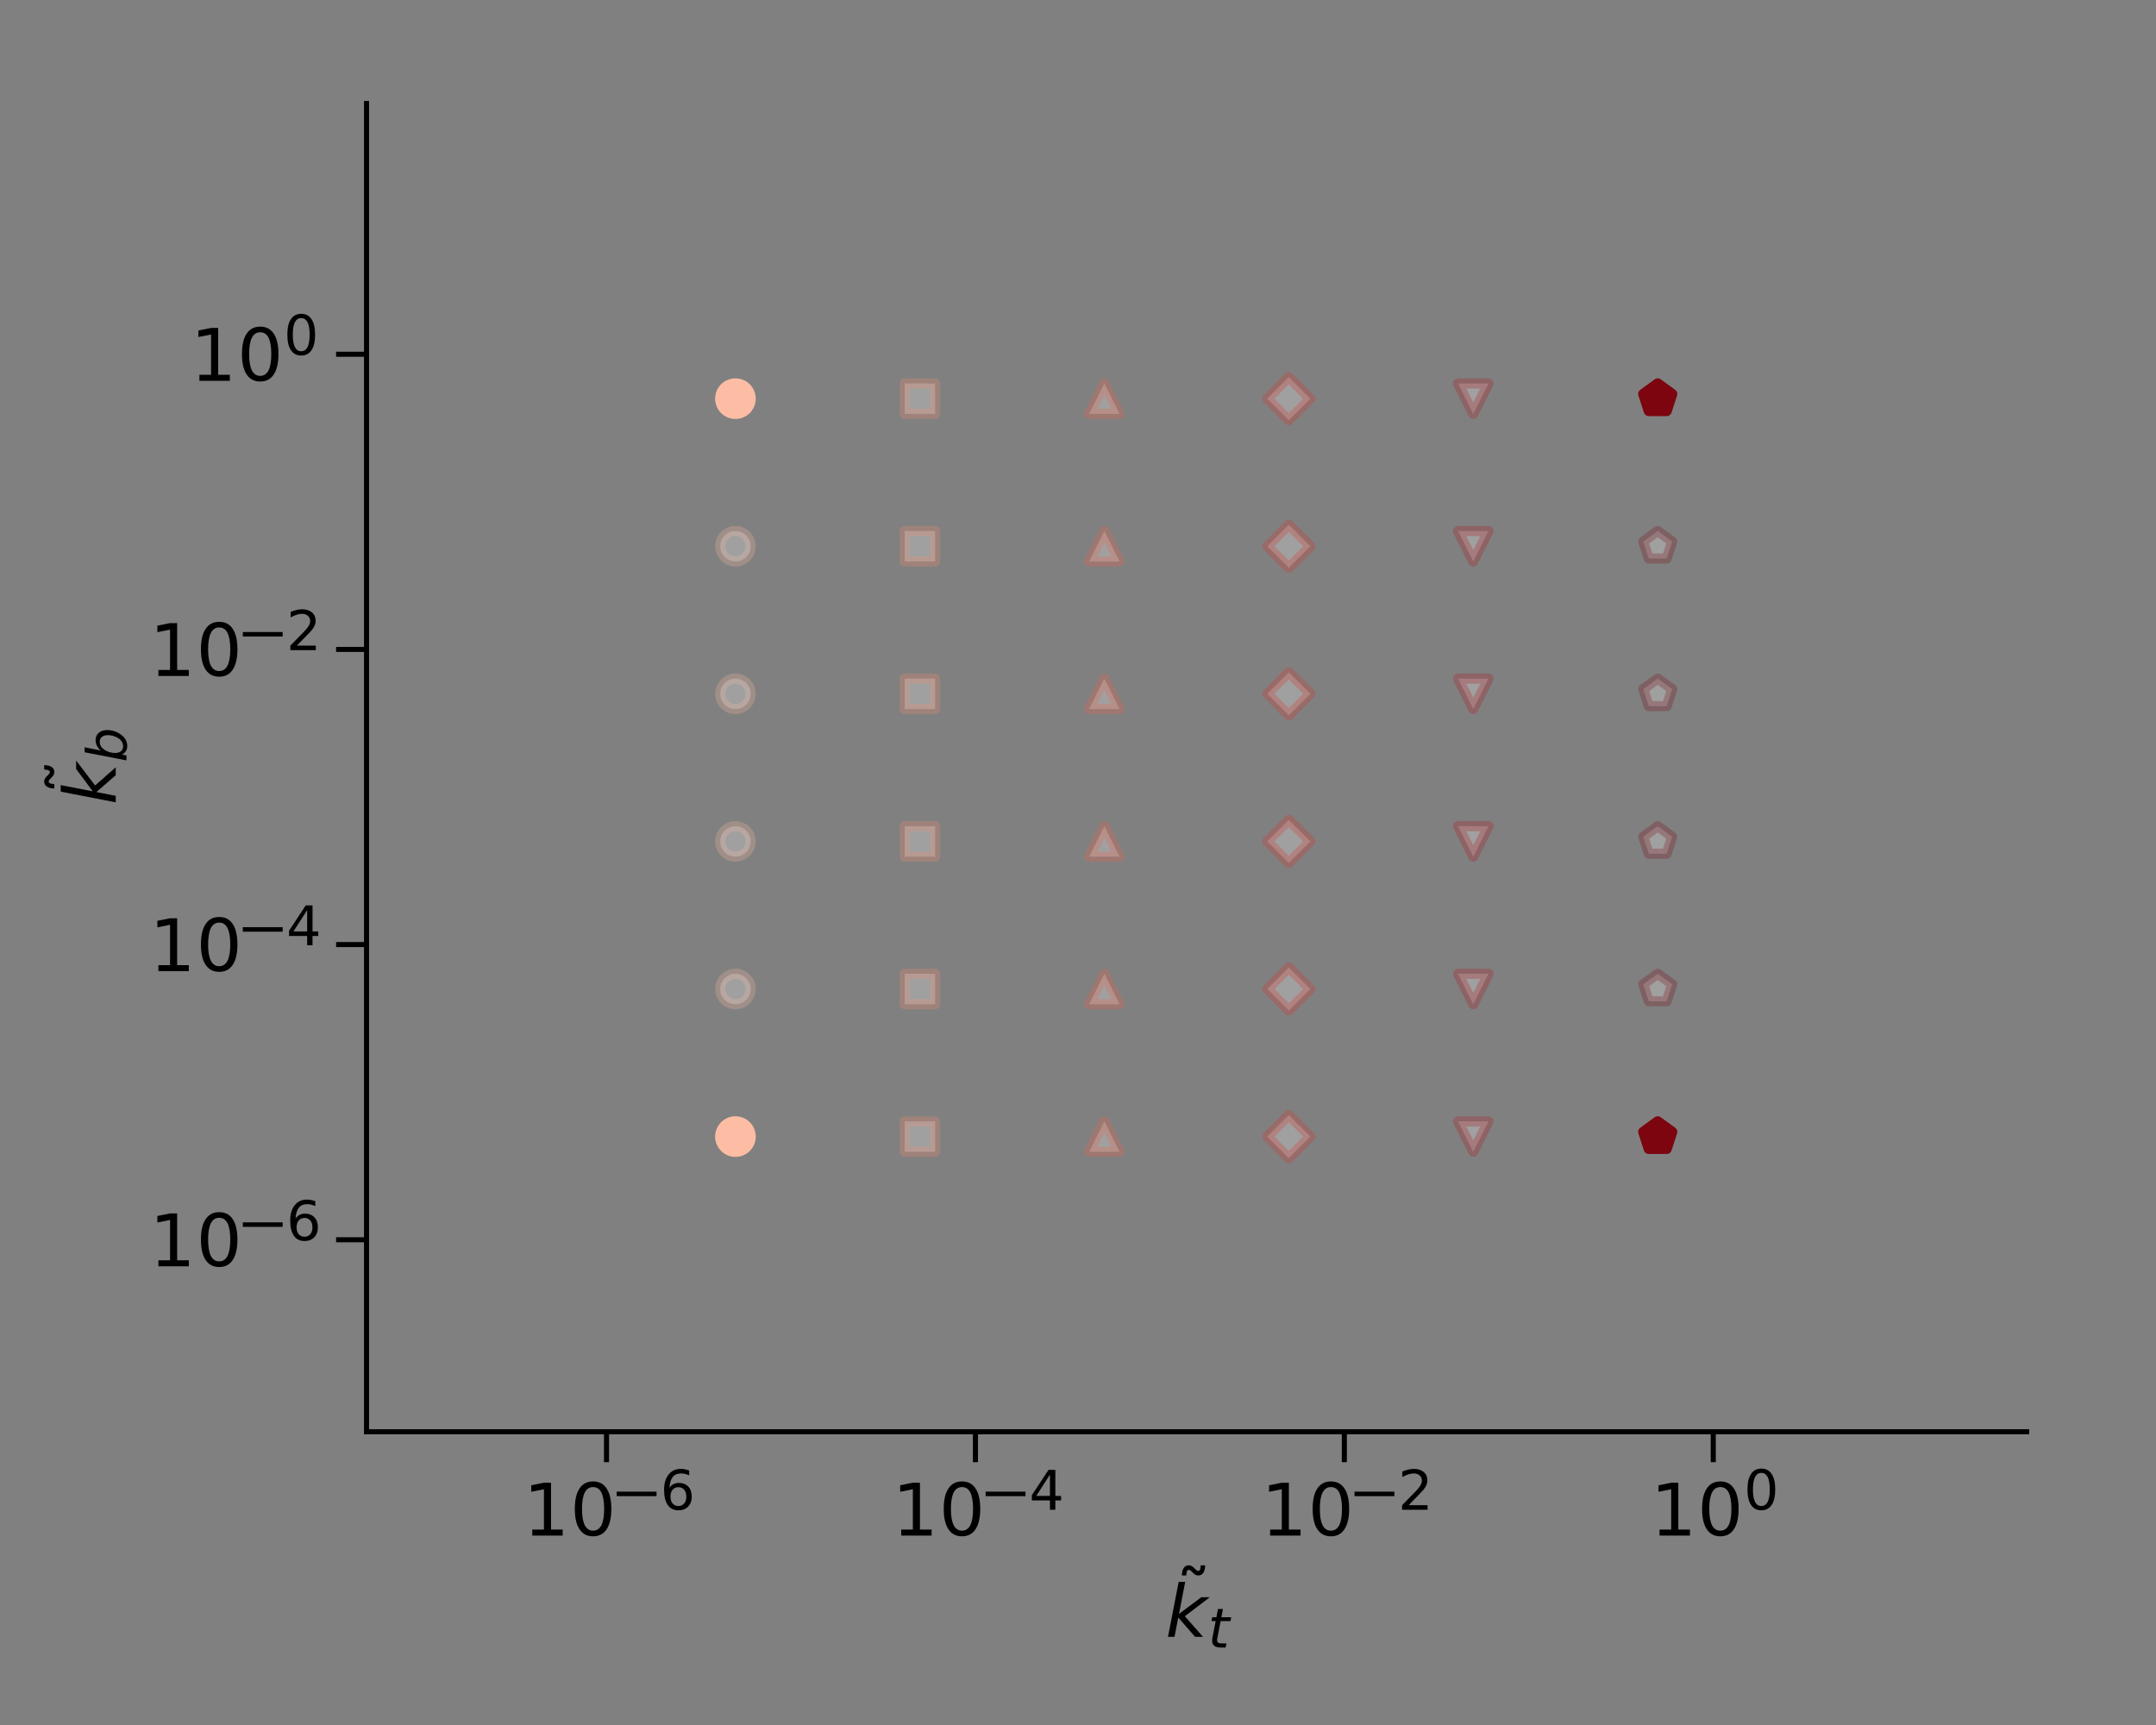 <?xml version="1.0" encoding="utf-8" standalone="no"?>
<!DOCTYPE svg PUBLIC "-//W3C//DTD SVG 1.1//EN"
  "http://www.w3.org/Graphics/SVG/1.1/DTD/svg11.dtd">
<svg xmlns:xlink="http://www.w3.org/1999/xlink" width="212.598pt" height="170.079pt" viewBox="0 0 212.598 170.079" xmlns="http://www.w3.org/2000/svg" version="1.1">
 <rect x="0" y="0" width="212.598" height="170.079" fill="#808080" stroke="none"/>
 <defs>
  <style type="text/css">*{stroke-linejoin: round; stroke-linecap: butt}</style>
 </defs>
 <g id="figure_1">
  <g id="patch_1">
   <path d="M 0 170.079 
L 212.598 170.079 
L 212.598 0 
L 0 0 
L 0 170.079 
z
" style="fill: none"/>
  </g>
  <g id="axes_1">
   <g id="patch_2">
    <path d="M 36.142 141.165 
L 199.843 141.165 
L 199.843 10.205 
L 36.142 10.205 
L 36.142 141.165 
z
" style="fill: none"/>
   </g>
   <g id="matplotlib.axis_1">
    <g id="xtick_1">
     <g id="line2d_1">
      <defs>
       <path id="m7a462f7e2b" d="M 0 0 
L 0 3 
" style="stroke: #000000; stroke-width: 0.5"/>
      </defs>
      <g>
       <use xlink:href="#m7a462f7e2b" x="59.806" y="141.165" style="stroke: #000000; stroke-width: 0.5"/>
      </g>
     </g>
     <g id="text_1">
      <!-- $\mathdefault{10^{-6}}$ -->
      <g transform="translate(51.602 151.403) scale(0.07 -0.07)">
       <defs>
        <path id="ArevSans-Roman-f" d="M 794 531 
L 794 0 
L 3482 0 
L 3482 531 
L 2451 531 
L 2451 4672 
L 1818 4672 
L 704 4448 
L 704 3871 
L 1824 4095 
L 1824 531 
L 794 531 
z
" transform="scale(0.016)"/>
        <path id="ArevSans-Roman-e" d="M 2035 4288 
C 2362 4288 2605 4128 2771 3807 
C 2931 3486 3014 3004 3014 2362 
C 3014 1720 2931 1239 2771 918 
C 2605 597 2362 436 2035 436 
C 1709 436 1466 597 1299 918 
C 1139 1239 1056 1720 1056 2362 
C 1056 3004 1139 3486 1299 3807 
C 1466 4128 1709 4288 2035 4288 
z
M 2035 4787 
C 1510 4787 1114 4582 838 4164 
C 557 3753 422 3151 422 2362 
C 422 1572 557 970 838 559 
C 1114 142 1510 -64 2035 -64 
C 2560 -64 2957 142 3232 559 
C 3507 970 3648 1572 3648 2362 
C 3648 3151 3507 3753 3232 4164 
C 2957 4582 2560 4787 2035 4787 
z
" transform="scale(0.016)"/>
        <path id="MathDesign-CH-Bold-Symbol-10-0" d="M 14 1584 
L 4647 1584 
L 4647 2109 
L 14 2109 
L 14 1584 
z
" transform="scale(0.016)"/>
        <path id="ArevSans-Roman-14" d="M 2112 2624 
C 2394 2624 2618 2527 2784 2327 
C 2950 2134 3034 1871 3034 1530 
C 3034 1188 2950 925 2784 732 
C 2618 533 2394 436 2112 436 
C 1830 436 1606 533 1440 732 
C 1274 925 1190 1188 1190 1530 
C 1190 1871 1274 2134 1440 2327 
C 1606 2527 1830 2624 2112 2624 
z
M 3366 4569 
C 3194 4633 3021 4678 2861 4710 
C 2701 4742 2541 4755 2381 4755 
C 1792 4755 1325 4538 973 4099 
C 621 3665 448 3079 448 2346 
C 448 1561 589 963 877 554 
C 1158 140 1574 -64 2112 -64 
C 2586 -64 2963 78 3245 374 
C 3526 663 3667 1048 3667 1530 
C 3667 2018 3533 2409 3264 2692 
C 2989 2981 2618 3123 2150 3123 
C 1926 3123 1722 3072 1536 2976 
C 1350 2880 1197 2739 1075 2560 
C 1107 3118 1229 3533 1453 3809 
C 1670 4086 1990 4224 2406 4224 
C 2566 4224 2726 4205 2886 4168 
C 3046 4131 3206 4075 3366 4000 
L 3366 4569 
z
" transform="scale(0.016)"/>
       </defs>
       <use xlink:href="#ArevSans-Roman-f" transform="scale(0.996)"/>
       <use xlink:href="#ArevSans-Roman-e" transform="translate(65.853 0) scale(0.996)"/>
       <use xlink:href="#MathDesign-CH-Bold-Symbol-10-0" transform="translate(131.407 36.364) scale(0.757)"/>
       <use xlink:href="#ArevSans-Roman-14" transform="translate(192.888 36.364) scale(0.757)"/>
      </g>
     </g>
    </g>
    <g id="xtick_2">
     <g id="line2d_2">
      <g>
       <use xlink:href="#m7a462f7e2b" x="96.184" y="141.165" style="stroke: #000000; stroke-width: 0.5"/>
      </g>
     </g>
     <g id="text_2">
      <!-- $\mathdefault{10^{-4}}$ -->
      <g transform="translate(87.98 151.403) scale(0.07 -0.07)">
       <defs>
        <path id="ArevSans-Roman-12" d="M 2419 4092 
L 2419 1613 
L 826 1613 
L 2419 4092 
z
M 2253 4640 
L 314 1696 
L 314 1088 
L 2419 1088 
L 2419 0 
L 3046 0 
L 3046 1088 
L 3712 1088 
L 3712 1613 
L 3046 1613 
L 3046 4640 
L 2253 4640 
z
" transform="scale(0.016)"/>
       </defs>
       <use xlink:href="#ArevSans-Roman-f" transform="scale(0.996)"/>
       <use xlink:href="#ArevSans-Roman-e" transform="translate(65.853 0) scale(0.996)"/>
       <use xlink:href="#MathDesign-CH-Bold-Symbol-10-0" transform="translate(131.407 36.364) scale(0.757)"/>
       <use xlink:href="#ArevSans-Roman-12" transform="translate(192.888 36.364) scale(0.757)"/>
      </g>
     </g>
    </g>
    <g id="xtick_3">
     <g id="line2d_3">
      <g>
       <use xlink:href="#m7a462f7e2b" x="132.562" y="141.165" style="stroke: #000000; stroke-width: 0.5"/>
      </g>
     </g>
     <g id="text_3">
      <!-- $\mathdefault{10^{-2}}$ -->
      <g transform="translate(124.358 151.403) scale(0.07 -0.07)">
       <defs>
        <path id="ArevSans-Roman-10" d="M 1229 531 
L 2406 1743 
C 2688 2031 2854 2210 2906 2268 
C 3098 2499 3226 2704 3296 2877 
C 3373 3050 3405 3230 3405 3422 
C 3405 3826 3264 4152 2976 4395 
C 2688 4633 2304 4755 1818 4755 
C 1638 4755 1434 4729 1210 4678 
C 992 4627 755 4550 499 4448 
L 499 3807 
C 749 3947 986 4051 1203 4121 
C 1427 4192 1632 4224 1830 4224 
C 2112 4224 2336 4147 2509 3993 
C 2688 3832 2771 3634 2771 3384 
C 2771 3230 2733 3076 2650 2916 
C 2573 2762 2432 2569 2227 2339 
C 2125 2217 1862 1948 1446 1532 
L 467 531 
L 467 0 
L 3430 0 
L 3430 531 
L 1229 531 
z
" transform="scale(0.016)"/>
       </defs>
       <use xlink:href="#ArevSans-Roman-f" transform="scale(0.996)"/>
       <use xlink:href="#ArevSans-Roman-e" transform="translate(65.853 0) scale(0.996)"/>
       <use xlink:href="#MathDesign-CH-Bold-Symbol-10-0" transform="translate(131.407 36.364) scale(0.757)"/>
       <use xlink:href="#ArevSans-Roman-10" transform="translate(192.888 36.364) scale(0.757)"/>
      </g>
     </g>
    </g>
    <g id="xtick_4">
     <g id="line2d_4">
      <g>
       <use xlink:href="#m7a462f7e2b" x="168.94" y="141.165" style="stroke: #000000; stroke-width: 0.5"/>
      </g>
     </g>
     <g id="text_4">
      <!-- $\mathdefault{10^{0}}$ -->
      <g transform="translate(162.759 151.403) scale(0.07 -0.07)">
       <use xlink:href="#ArevSans-Roman-f" transform="scale(0.996)"/>
       <use xlink:href="#ArevSans-Roman-e" transform="translate(65.853 0) scale(0.996)"/>
       <use xlink:href="#ArevSans-Roman-e" transform="translate(131.407 36.364) scale(0.757)"/>
      </g>
     </g>
    </g>
    <g id="text_5">
     <!-- $\tilde{k}_t$ -->
     <g transform="translate(114.922 161.388) scale(0.07 -0.07)">
      <defs>
       <path id="ArevSans-Roman-6a" d="M 1587 4293 
C 1664 4220 1734 4174 1805 4141 
C 1869 4108 1946 4096 2022 4096 
C 2214 4096 2362 4173 2464 4329 
C 2573 4486 2624 4706 2630 4992 
L 2240 4992 
C 2234 4814 2214 4689 2176 4611 
C 2138 4532 2080 4492 2003 4492 
C 1978 4492 1946 4505 1914 4525 
C 1875 4545 1837 4578 1792 4617 
L 1613 4795 
C 1536 4867 1466 4913 1395 4946 
C 1331 4979 1254 4992 1178 4992 
C 986 4992 838 4914 736 4758 
C 627 4602 576 4381 570 4096 
L 960 4096 
C 966 4273 986 4398 1024 4477 
C 1062 4556 1120 4595 1197 4595 
C 1222 4595 1254 4582 1286 4562 
C 1325 4543 1363 4510 1408 4470 
L 1587 4293 
z
" transform="scale(0.016)"/>
       <path id="ArevSans-Oblique-3c" d="M 1171 4864 
L 224 0 
L 800 0 
L 1133 1709 
L 2624 0 
L 3322 0 
L 1715 1824 
L 3917 3501 
L 3168 3501 
L 1197 2029 
L 1747 4864 
L 1171 4864 
z
" transform="scale(0.016)"/>
       <path id="ArevSans-Oblique-45" d="M 2707 3520 
L 1555 3520 
L 1747 4480 
L 1171 4480 
L 979 3520 
L 499 3520 
L 410 3072 
L 896 3072 
L 525 1159 
C 512 1089 506 1030 499 972 
C 493 915 486 856 486 811 
C 486 541 570 335 736 199 
C 909 64 1158 0 1504 0 
L 2054 0 
L 2150 480 
L 1568 480 
C 1389 480 1261 512 1184 571 
C 1101 635 1062 732 1062 867 
C 1062 893 1069 931 1069 977 
C 1075 1028 1088 1087 1101 1157 
L 1472 3072 
L 2618 3072 
L 2707 3520 
z
" transform="scale(0.016)"/>
      </defs>
      <use xlink:href="#ArevSans-Roman-6a" transform="translate(14.047 21.22) scale(0.996)"/>
      <use xlink:href="#ArevSans-Oblique-3c" transform="scale(0.996)"/>
      <use xlink:href="#ArevSans-Oblique-45" transform="translate(59.874 -15.044) scale(0.757)"/>
     </g>
    </g>
   </g>
   <g id="matplotlib.axis_2">
    <g id="ytick_1">
     <g id="line2d_5">
      <defs>
       <path id="mfe6271b34e" d="M 0 0 
L -3 0 
" style="stroke: #000000; stroke-width: 0.5"/>
      </defs>
      <g>
       <use xlink:href="#mfe6271b34e" x="36.142" y="122.234" style="stroke: #000000; stroke-width: 0.5"/>
      </g>
     </g>
     <g id="text_6">
      <!-- $\mathdefault{10^{-6}}$ -->
      <g transform="translate(14.734 124.853) scale(0.07 -0.07)">
       <use xlink:href="#ArevSans-Roman-f" transform="scale(0.996)"/>
       <use xlink:href="#ArevSans-Roman-e" transform="translate(65.853 0) scale(0.996)"/>
       <use xlink:href="#MathDesign-CH-Bold-Symbol-10-0" transform="translate(131.407 36.364) scale(0.757)"/>
       <use xlink:href="#ArevSans-Roman-14" transform="translate(192.888 36.364) scale(0.757)"/>
      </g>
     </g>
    </g>
    <g id="ytick_2">
     <g id="line2d_6">
      <g>
       <use xlink:href="#mfe6271b34e" x="36.142" y="93.131" style="stroke: #000000; stroke-width: 0.5"/>
      </g>
     </g>
     <g id="text_7">
      <!-- $\mathdefault{10^{-4}}$ -->
      <g transform="translate(14.734 95.75) scale(0.07 -0.07)">
       <use xlink:href="#ArevSans-Roman-f" transform="scale(0.996)"/>
       <use xlink:href="#ArevSans-Roman-e" transform="translate(65.853 0) scale(0.996)"/>
       <use xlink:href="#MathDesign-CH-Bold-Symbol-10-0" transform="translate(131.407 36.364) scale(0.757)"/>
       <use xlink:href="#ArevSans-Roman-12" transform="translate(192.888 36.364) scale(0.757)"/>
      </g>
     </g>
    </g>
    <g id="ytick_3">
     <g id="line2d_7">
      <g>
       <use xlink:href="#mfe6271b34e" x="36.142" y="64.029" style="stroke: #000000; stroke-width: 0.5"/>
      </g>
     </g>
     <g id="text_8">
      <!-- $\mathdefault{10^{-2}}$ -->
      <g transform="translate(14.734 66.648) scale(0.07 -0.07)">
       <use xlink:href="#ArevSans-Roman-f" transform="scale(0.996)"/>
       <use xlink:href="#ArevSans-Roman-e" transform="translate(65.853 0) scale(0.996)"/>
       <use xlink:href="#MathDesign-CH-Bold-Symbol-10-0" transform="translate(131.407 36.364) scale(0.757)"/>
       <use xlink:href="#ArevSans-Roman-10" transform="translate(192.888 36.364) scale(0.757)"/>
      </g>
     </g>
    </g>
    <g id="ytick_4">
     <g id="line2d_8">
      <g>
       <use xlink:href="#mfe6271b34e" x="36.142" y="34.927" style="stroke: #000000; stroke-width: 0.5"/>
      </g>
     </g>
     <g id="text_9">
      <!-- $\mathdefault{10^{0}}$ -->
      <g transform="translate(18.779 37.545) scale(0.07 -0.07)">
       <use xlink:href="#ArevSans-Roman-f" transform="scale(0.996)"/>
       <use xlink:href="#ArevSans-Roman-e" transform="translate(65.853 0) scale(0.996)"/>
       <use xlink:href="#ArevSans-Roman-e" transform="translate(131.407 36.364) scale(0.757)"/>
      </g>
     </g>
    </g>
    <g id="text_10">
     <!-- $\tilde{k}_b$ -->
     <g transform="translate(11.413 79.358) rotate(-90) scale(0.07 -0.07)">
      <defs>
       <path id="ArevSans-Oblique-33" d="M 3168 2136 
C 3168 1930 3130 1712 3059 1481 
C 2989 1257 2893 1057 2771 885 
C 2656 718 2522 596 2368 512 
C 2214 429 2042 384 1862 384 
C 1626 384 1434 468 1299 629 
C 1165 795 1094 1019 1094 1308 
C 1094 1539 1126 1763 1197 1995 
C 1267 2219 1363 2425 1485 2597 
C 1600 2757 1734 2886 1888 2976 
C 2042 3059 2208 3104 2387 3104 
C 2630 3104 2822 3021 2963 2847 
C 3098 2674 3168 2437 3168 2136 
z
M 1382 2970 
L 1754 4864 
L 1178 4864 
L 230 -6 
L 806 -6 
L 909 525 
C 1011 320 1152 167 1318 58 
C 1485 -44 1677 -96 1907 -96 
C 2118 -96 2323 -51 2522 32 
C 2720 122 2893 251 3040 411 
C 3270 654 3443 937 3571 1257 
C 3693 1571 3757 1898 3757 2238 
C 3757 2654 3648 2981 3437 3218 
C 3226 3462 2944 3584 2586 3584 
C 2349 3584 2125 3533 1914 3418 
C 1702 3309 1523 3162 1382 2970 
z
" transform="scale(0.016)"/>
      </defs>
      <use xlink:href="#ArevSans-Roman-6a" transform="translate(14.047 21.22) scale(0.996)"/>
      <use xlink:href="#ArevSans-Oblique-3c" transform="scale(0.996)"/>
      <use xlink:href="#ArevSans-Oblique-33" transform="translate(59.874 -15.044) scale(0.757)"/>
     </g>
    </g>
   </g>
   <g id="line2d_9">
    <path d="M 72.52 112.063 
L 72.52 97.512 
L 72.52 82.961 
L 72.52 68.409 
L 72.52 53.858 
L 72.52 39.307 
" clip-path="url(#p2181639a67)" style="fill: none"/>
    <defs>
     <path id="md5b895eb42" d="M 0 1.5 
C 0.398 1.5 0.779 1.342 1.061 1.061 
C 1.342 0.779 1.5 0.398 1.5 0 
C 1.5 -0.398 1.342 -0.779 1.061 -1.061 
C 0.779 -1.342 0.398 -1.5 0 -1.5 
C -0.398 -1.5 -0.779 -1.342 -1.061 -1.061 
C -1.342 -0.779 -1.5 -0.398 -1.5 0 
C -1.5 0.398 -1.342 0.779 -1.061 1.061 
C -0.779 1.342 -0.398 1.5 0 1.5 
z
" style="stroke: #fcbda4; stroke-opacity: 0.255"/>
    </defs>
    <g clip-path="url(#p2181639a67)">
     <use xlink:href="#md5b895eb42" x="72.52" y="112.063" style="fill: #ffffff; fill-opacity: 0.255; stroke: #fcbda4; stroke-opacity: 0.255"/>
     <use xlink:href="#md5b895eb42" x="72.52" y="97.512" style="fill: #ffffff; fill-opacity: 0.255; stroke: #fcbda4; stroke-opacity: 0.255"/>
     <use xlink:href="#md5b895eb42" x="72.52" y="82.961" style="fill: #ffffff; fill-opacity: 0.255; stroke: #fcbda4; stroke-opacity: 0.255"/>
     <use xlink:href="#md5b895eb42" x="72.52" y="68.409" style="fill: #ffffff; fill-opacity: 0.255; stroke: #fcbda4; stroke-opacity: 0.255"/>
     <use xlink:href="#md5b895eb42" x="72.52" y="53.858" style="fill: #ffffff; fill-opacity: 0.255; stroke: #fcbda4; stroke-opacity: 0.255"/>
     <use xlink:href="#md5b895eb42" x="72.52" y="39.307" style="fill: #ffffff; fill-opacity: 0.255; stroke: #fcbda4; stroke-opacity: 0.255"/>
    </g>
   </g>
   <g id="line2d_10">
    <path d="M 90.709 112.063 
L 90.709 97.512 
L 90.709 82.961 
L 90.709 68.409 
L 90.709 53.858 
L 90.709 39.307 
" clip-path="url(#p2181639a67)" style="fill: none"/>
    <defs>
     <path id="m35c8cc793a" d="M -1.5 1.5 
L 1.5 1.5 
L 1.5 -1.5 
L -1.5 -1.5 
z
" style="stroke: #fc8f6f; stroke-opacity: 0.255; stroke-linejoin: miter"/>
    </defs>
    <g clip-path="url(#p2181639a67)">
     <use xlink:href="#m35c8cc793a" x="90.709" y="112.063" style="fill: #ffffff; fill-opacity: 0.255; stroke: #fc8f6f; stroke-opacity: 0.255; stroke-linejoin: miter"/>
     <use xlink:href="#m35c8cc793a" x="90.709" y="97.512" style="fill: #ffffff; fill-opacity: 0.255; stroke: #fc8f6f; stroke-opacity: 0.255; stroke-linejoin: miter"/>
     <use xlink:href="#m35c8cc793a" x="90.709" y="82.961" style="fill: #ffffff; fill-opacity: 0.255; stroke: #fc8f6f; stroke-opacity: 0.255; stroke-linejoin: miter"/>
     <use xlink:href="#m35c8cc793a" x="90.709" y="68.409" style="fill: #ffffff; fill-opacity: 0.255; stroke: #fc8f6f; stroke-opacity: 0.255; stroke-linejoin: miter"/>
     <use xlink:href="#m35c8cc793a" x="90.709" y="53.858" style="fill: #ffffff; fill-opacity: 0.255; stroke: #fc8f6f; stroke-opacity: 0.255; stroke-linejoin: miter"/>
     <use xlink:href="#m35c8cc793a" x="90.709" y="39.307" style="fill: #ffffff; fill-opacity: 0.255; stroke: #fc8f6f; stroke-opacity: 0.255; stroke-linejoin: miter"/>
    </g>
   </g>
   <g id="line2d_11">
    <path d="M 108.898 112.063 
L 108.898 97.512 
L 108.898 82.961 
L 108.898 68.409 
L 108.898 53.858 
L 108.898 39.307 
" clip-path="url(#p2181639a67)" style="fill: none"/>
    <defs>
     <path id="m5f782b36d2" d="M 0 -1.5 
L -1.5 1.5 
L 1.5 1.5 
z
" style="stroke: #f85f43; stroke-opacity: 0.255; stroke-linejoin: miter"/>
    </defs>
    <g clip-path="url(#p2181639a67)">
     <use xlink:href="#m5f782b36d2" x="108.898" y="112.063" style="fill: #ffffff; fill-opacity: 0.255; stroke: #f85f43; stroke-opacity: 0.255; stroke-linejoin: miter"/>
     <use xlink:href="#m5f782b36d2" x="108.898" y="97.512" style="fill: #ffffff; fill-opacity: 0.255; stroke: #f85f43; stroke-opacity: 0.255; stroke-linejoin: miter"/>
     <use xlink:href="#m5f782b36d2" x="108.898" y="82.961" style="fill: #ffffff; fill-opacity: 0.255; stroke: #f85f43; stroke-opacity: 0.255; stroke-linejoin: miter"/>
     <use xlink:href="#m5f782b36d2" x="108.898" y="68.409" style="fill: #ffffff; fill-opacity: 0.255; stroke: #f85f43; stroke-opacity: 0.255; stroke-linejoin: miter"/>
     <use xlink:href="#m5f782b36d2" x="108.898" y="53.858" style="fill: #ffffff; fill-opacity: 0.255; stroke: #f85f43; stroke-opacity: 0.255; stroke-linejoin: miter"/>
     <use xlink:href="#m5f782b36d2" x="108.898" y="39.307" style="fill: #ffffff; fill-opacity: 0.255; stroke: #f85f43; stroke-opacity: 0.255; stroke-linejoin: miter"/>
    </g>
   </g>
   <g id="line2d_12">
    <path d="M 127.087 112.063 
L 127.087 97.512 
L 127.087 82.961 
L 127.087 68.409 
L 127.087 53.858 
L 127.087 39.307 
" clip-path="url(#p2181639a67)" style="fill: none"/>
    <defs>
     <path id="mbe7200a809" d="M -0 2.121 
L 2.121 0 
L 0 -2.121 
L -2.121 -0 
z
" style="stroke: #e22e27; stroke-opacity: 0.255; stroke-linejoin: miter"/>
    </defs>
    <g clip-path="url(#p2181639a67)">
     <use xlink:href="#mbe7200a809" x="127.087" y="112.063" style="fill: #ffffff; fill-opacity: 0.255; stroke: #e22e27; stroke-opacity: 0.255; stroke-linejoin: miter"/>
     <use xlink:href="#mbe7200a809" x="127.087" y="97.512" style="fill: #ffffff; fill-opacity: 0.255; stroke: #e22e27; stroke-opacity: 0.255; stroke-linejoin: miter"/>
     <use xlink:href="#mbe7200a809" x="127.087" y="82.961" style="fill: #ffffff; fill-opacity: 0.255; stroke: #e22e27; stroke-opacity: 0.255; stroke-linejoin: miter"/>
     <use xlink:href="#mbe7200a809" x="127.087" y="68.409" style="fill: #ffffff; fill-opacity: 0.255; stroke: #e22e27; stroke-opacity: 0.255; stroke-linejoin: miter"/>
     <use xlink:href="#mbe7200a809" x="127.087" y="53.858" style="fill: #ffffff; fill-opacity: 0.255; stroke: #e22e27; stroke-opacity: 0.255; stroke-linejoin: miter"/>
     <use xlink:href="#mbe7200a809" x="127.087" y="39.307" style="fill: #ffffff; fill-opacity: 0.255; stroke: #e22e27; stroke-opacity: 0.255; stroke-linejoin: miter"/>
    </g>
   </g>
   <g id="line2d_13">
    <path d="M 145.276 112.063 
L 145.276 97.512 
L 145.276 82.961 
L 145.276 68.409 
L 145.276 53.858 
L 145.276 39.307 
" clip-path="url(#p2181639a67)" style="fill: none"/>
    <defs>
     <path id="m7546383ac4" d="M -0 1.5 
L 1.5 -1.5 
L -1.5 -1.5 
z
" style="stroke: #b71319; stroke-opacity: 0.255; stroke-linejoin: miter"/>
    </defs>
    <g clip-path="url(#p2181639a67)">
     <use xlink:href="#m7546383ac4" x="145.276" y="112.063" style="fill: #ffffff; fill-opacity: 0.255; stroke: #b71319; stroke-opacity: 0.255; stroke-linejoin: miter"/>
     <use xlink:href="#m7546383ac4" x="145.276" y="97.512" style="fill: #ffffff; fill-opacity: 0.255; stroke: #b71319; stroke-opacity: 0.255; stroke-linejoin: miter"/>
     <use xlink:href="#m7546383ac4" x="145.276" y="82.961" style="fill: #ffffff; fill-opacity: 0.255; stroke: #b71319; stroke-opacity: 0.255; stroke-linejoin: miter"/>
     <use xlink:href="#m7546383ac4" x="145.276" y="68.409" style="fill: #ffffff; fill-opacity: 0.255; stroke: #b71319; stroke-opacity: 0.255; stroke-linejoin: miter"/>
     <use xlink:href="#m7546383ac4" x="145.276" y="53.858" style="fill: #ffffff; fill-opacity: 0.255; stroke: #b71319; stroke-opacity: 0.255; stroke-linejoin: miter"/>
     <use xlink:href="#m7546383ac4" x="145.276" y="39.307" style="fill: #ffffff; fill-opacity: 0.255; stroke: #b71319; stroke-opacity: 0.255; stroke-linejoin: miter"/>
    </g>
   </g>
   <g id="line2d_14">
    <path d="M 163.465 112.063 
L 163.465 97.512 
L 163.465 82.961 
L 163.465 68.409 
L 163.465 53.858 
L 163.465 39.307 
" clip-path="url(#p2181639a67)" style="fill: none"/>
    <defs>
     <path id="m17b1dd3bd8" d="M 0 -1.5 
L -1.427 -0.464 
L -0.882 1.214 
L 0.882 1.214 
L 1.427 -0.464 
z
" style="stroke: #7c0510; stroke-opacity: 0.255; stroke-linejoin: miter"/>
    </defs>
    <g clip-path="url(#p2181639a67)">
     <use xlink:href="#m17b1dd3bd8" x="163.465" y="112.063" style="fill: #ffffff; fill-opacity: 0.255; stroke: #7c0510; stroke-opacity: 0.255; stroke-linejoin: miter"/>
     <use xlink:href="#m17b1dd3bd8" x="163.465" y="97.512" style="fill: #ffffff; fill-opacity: 0.255; stroke: #7c0510; stroke-opacity: 0.255; stroke-linejoin: miter"/>
     <use xlink:href="#m17b1dd3bd8" x="163.465" y="82.961" style="fill: #ffffff; fill-opacity: 0.255; stroke: #7c0510; stroke-opacity: 0.255; stroke-linejoin: miter"/>
     <use xlink:href="#m17b1dd3bd8" x="163.465" y="68.409" style="fill: #ffffff; fill-opacity: 0.255; stroke: #7c0510; stroke-opacity: 0.255; stroke-linejoin: miter"/>
     <use xlink:href="#m17b1dd3bd8" x="163.465" y="53.858" style="fill: #ffffff; fill-opacity: 0.255; stroke: #7c0510; stroke-opacity: 0.255; stroke-linejoin: miter"/>
     <use xlink:href="#m17b1dd3bd8" x="163.465" y="39.307" style="fill: #ffffff; fill-opacity: 0.255; stroke: #7c0510; stroke-opacity: 0.255; stroke-linejoin: miter"/>
    </g>
   </g>
   <g id="line2d_15">
    <path d="M 72.52 112.063 
L 72.52 39.307 
" clip-path="url(#p2181639a67)" style="fill: none"/>
    <defs>
     <path id="ma6fef8597e" d="M 0 1.5 
C 0.398 1.5 0.779 1.342 1.061 1.061 
C 1.342 0.779 1.5 0.398 1.5 0 
C 1.5 -0.398 1.342 -0.779 1.061 -1.061 
C 0.779 -1.342 0.398 -1.5 0 -1.5 
C -0.398 -1.5 -0.779 -1.342 -1.061 -1.061 
C -1.342 -0.779 -1.5 -0.398 -1.5 0 
C -1.5 0.398 -1.342 0.779 -1.061 1.061 
C -0.779 1.342 -0.398 1.5 0 1.5 
z
" style="stroke: #fcbda4"/>
    </defs>
    <g clip-path="url(#p2181639a67)">
     <use xlink:href="#ma6fef8597e" x="72.52" y="112.063" style="fill: #fcbda4; stroke: #fcbda4"/>
     <use xlink:href="#ma6fef8597e" x="72.52" y="39.307" style="fill: #fcbda4; stroke: #fcbda4"/>
    </g>
   </g>
   <g id="line2d_16">
    <path d="M 163.465 112.063 
L 163.465 39.307 
" clip-path="url(#p2181639a67)" style="fill: none"/>
    <defs>
     <path id="m74b219bfe8" d="M 0 -1.5 
L -1.427 -0.464 
L -0.882 1.214 
L 0.882 1.214 
L 1.427 -0.464 
z
" style="stroke: #7c0510; stroke-linejoin: miter"/>
    </defs>
    <g clip-path="url(#p2181639a67)">
     <use xlink:href="#m74b219bfe8" x="163.465" y="112.063" style="fill: #7c0510; stroke: #7c0510; stroke-linejoin: miter"/>
     <use xlink:href="#m74b219bfe8" x="163.465" y="39.307" style="fill: #7c0510; stroke: #7c0510; stroke-linejoin: miter"/>
    </g>
   </g>
   <g id="patch_3">
    <path d="M 36.142 141.165 
L 36.142 10.205 
" style="fill: none; stroke: #000000; stroke-width: 0.5; stroke-linejoin: miter; stroke-linecap: square"/>
   </g>
   <g id="patch_4">
    <path d="M 36.142 141.165 
L 199.843 141.165 
" style="fill: none; stroke: #000000; stroke-width: 0.5; stroke-linejoin: miter; stroke-linecap: square"/>
   </g>
  </g>
 </g>
 <defs>
  <clipPath id="p2181639a67">
   <rect x="36.142" y="10.205" width="163.701" height="130.961"/>
  </clipPath>
 </defs>
</svg>
